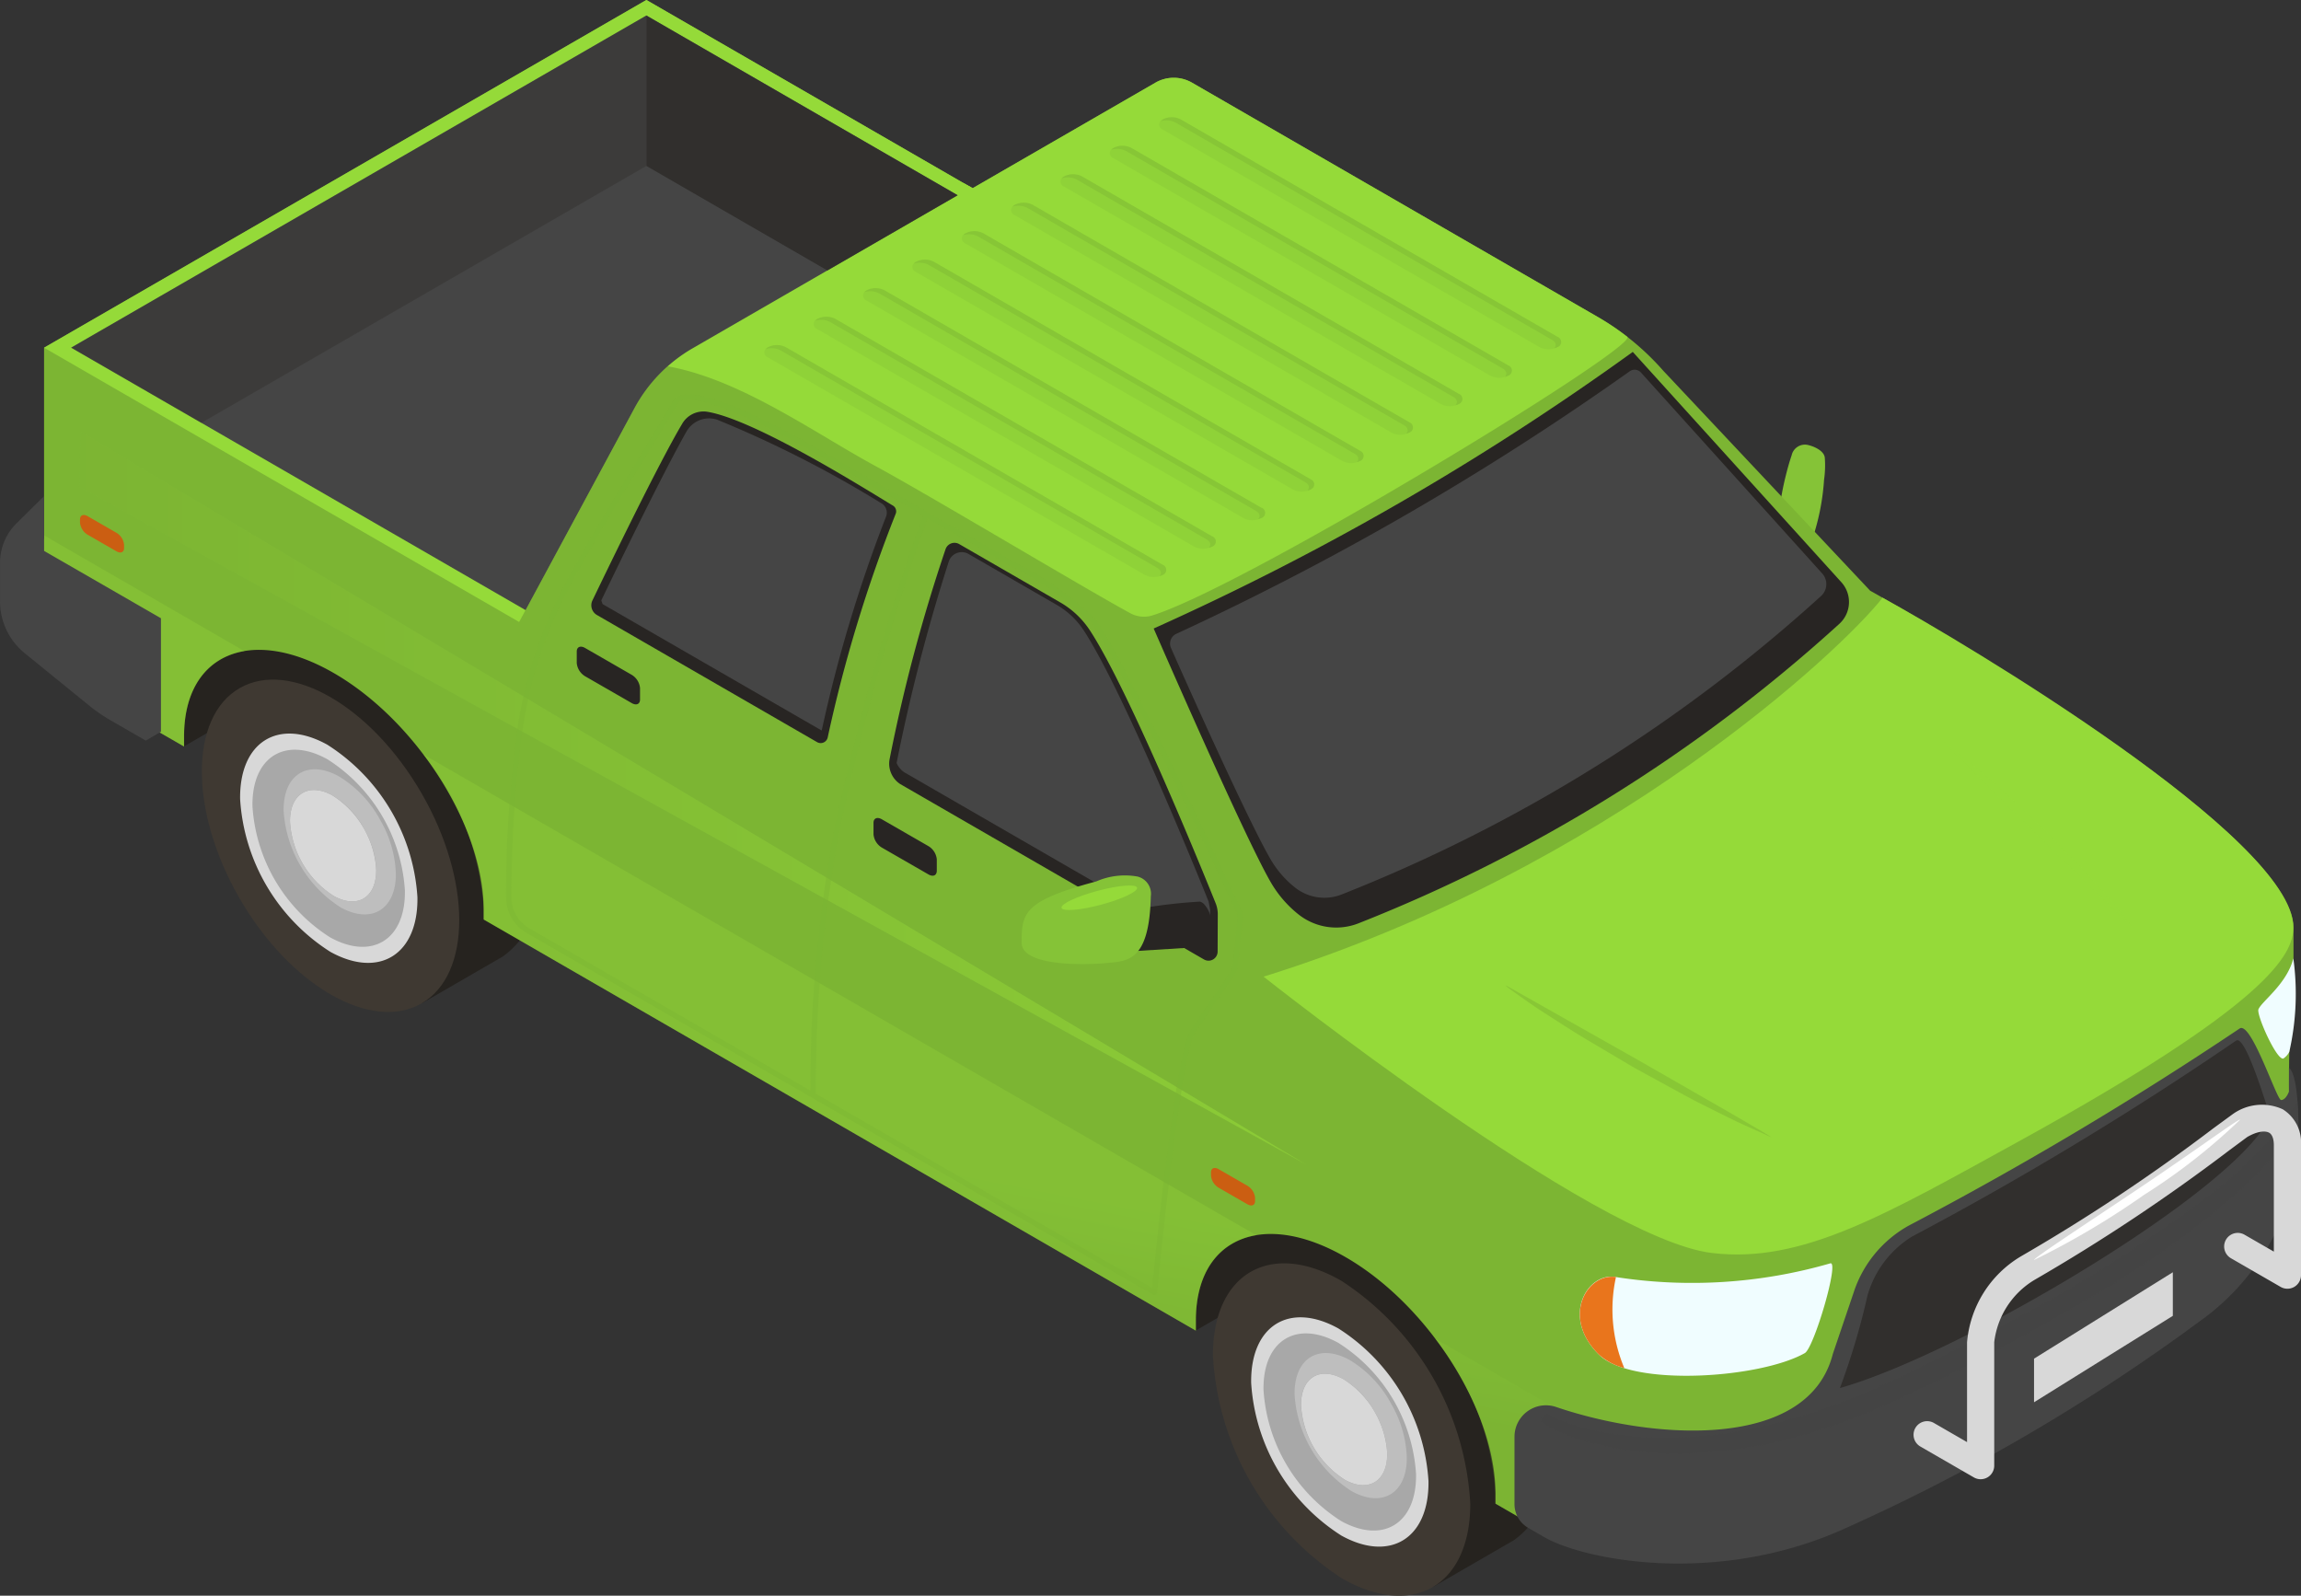 <svg xmlns="http://www.w3.org/2000/svg" id="_7" width="103.713" height="71.922" viewBox="0 0 103.713 71.922">
    <rect x="0" y="0" width="103.713" height="71.922" fill="#333333" stroke="none"/>
    <defs>
        <linearGradient id="linear-gradient" x1=".503" x2=".471" y1=".492" y2=".587" gradientUnits="objectBoundingBox">
            <stop offset="0" stop-color="#95da39"/>
            <stop offset="1" stop-color="#7cb533"/>
        </linearGradient>
        <linearGradient id="linear-gradient-2" x2="1" y1=".5" y2=".5" gradientUnits="objectBoundingBox">
            <stop offset="0" stop-color="#7cb533"/>
            <stop offset="1" stop-color="#95da39"/>
        </linearGradient>
        <style>
            .cls-1{fill:#85c337}.cls-2{fill:#26231f}.cls-3{fill:#3f3932}.cls-4{isolation:isolate}.cls-5{fill:#d8d8d8}.cls-6{fill:#a8a8a8}.cls-7{fill:#bebebe}.cls-10{fill:#95da39}.cls-13,.cls-15{fill:#282523}.cls-14{fill:#454545}.cls-15{opacity:.7}.cls-16{fill:#f0fdff}.cls-23{fill:#cb5e12}
        </style>
    </defs>
    <path id="Trazado_3132" d="M403.148 369.323a1.3 1.3 0 0 1-1.141-.343c-.416-.577.188-2.926.427-3.6a.614.614 0 0 1 .722-.476c.28.062.725.251.773.563a4.511 4.511 0 0 1-.032 1.005 10.5 10.5 0 0 1-.374 2.177c-.056.188-.152.609-.375.674z" class="cls-1" transform="translate(-321.681 -344.851)"/>
    <g id="Grupo_617" transform="translate(-321.681 -344.851)">
        <path id="Trazado_3133" d="M374.89 396.545l-2.124 3.164 2.811 5.111 10.014-5.782z" class="cls-2"/>
        <path id="Trazado_3134" d="M329.288 370.216l-2.124 3.164 2.811 5.111 10.014-5.782z" class="cls-2"/>
        <g id="Grupo_613">
            <g id="Axonometric_Cylinder">
                <path id="Trazado_3135" d="M385.783 400.489c-1.621-.935-3.087-1.014-4.139-.384l-3.632 2.1 8.278 14.163 3.632-2.1a4.1 4.1 0 0 0 1.661-3.733 12.823 12.823 0 0 0-5.8-10.046z" class="cls-2"/>
                <path id="Cylinder_face" d="M387.951 412.632c0 3.7-2.6 5.2-5.8 3.349a12.82 12.82 0 0 1-5.8-10.046c0-3.7 2.6-5.2 5.8-3.349a12.819 12.819 0 0 1 5.8 10.046z" class="cls-3"/>
            </g>
            <g id="Grupo_612" class="cls-4">
                <path id="Trazado_3136" d="M382.141 414.063a8.8 8.8 0 0 1-4.066-6.881c-.039-2.579 1.719-3.679 3.926-2.458a8.8 8.8 0 0 1 4.066 6.881c.039 2.578-1.719 3.679-3.926 2.458z" class="cls-5"/>
                <path id="Trazado_3137" d="M382.131 413.408a7.569 7.569 0 0 1-3.5-5.916c-.033-2.217 1.478-3.163 3.376-2.113a7.57 7.57 0 0 1 3.5 5.916c.033 2.217-1.479 3.163-3.376 2.113z" class="cls-6"/>
                <g id="Grupo_611">
                    <path id="Trazado_3138" d="M382.3 411.549a4.282 4.282 0 0 1-1.976-3.344c-.018-1.253.836-1.788 1.908-1.194a4.277 4.277 0 0 1 1.976 3.343c.019 1.253-.836 1.788-1.908 1.195z" class="cls-5"/>
                    <path id="Trazado_3139" d="M384.4 408.151a5.147 5.147 0 0 0-1.883-2c-1.4-.773-2.51-.076-2.485 1.556a5.571 5.571 0 0 0 2.573 4.355c1.34.742 2.419.131 2.483-1.361v-.2a5.158 5.158 0 0 0-.688-2.35zm-.2 2.353c-.049 1.145-.877 1.614-1.906 1.045a4.282 4.282 0 0 1-1.976-3.344c-.018-1.253.836-1.788 1.908-1.194a3.947 3.947 0 0 1 1.446 1.534 4.5 4.5 0 0 1 .382.9 3.389 3.389 0 0 1 .148.909c.007.046.006.101.004.146z" class="cls-7"/>
                </g>
            </g>
        </g>
        <g id="Grupo_616">
            <g id="Axonometric_Cylinder-2">
                <path id="Trazado_3140" d="M340.212 374.179c-1.621-.936-3.087-1.014-4.139-.384l-3.632 2.1 8.278 14.164 3.632-2.1a4.1 4.1 0 0 0 1.661-3.733 12.821 12.821 0 0 0-5.8-10.047z" class="cls-2"/>
                <ellipse id="Cylinder_face-2" cx="4.736" cy="8.203" class="cls-3" rx="4.736" ry="8.203" transform="rotate(-30 869.988 -423.641)"/>
            </g>
            <g id="Grupo_615" class="cls-4">
                <path id="Trazado_3141" d="M336.57 387.752a8.8 8.8 0 0 1-4.066-6.88c-.039-2.579 1.719-3.68 3.926-2.458a8.8 8.8 0 0 1 4.066 6.88c.038 2.579-1.72 3.679-3.926 2.458z" class="cls-5"/>
                <path id="Trazado_3142" d="M336.56 387.1a7.567 7.567 0 0 1-3.5-5.915c-.033-2.217 1.478-3.164 3.376-2.114a7.571 7.571 0 0 1 3.495 5.916c.038 2.213-1.474 3.16-3.371 2.113z" class="cls-6"/>
                <g id="Grupo_614">
                    <path id="Trazado_3143" d="M336.729 385.238a4.276 4.276 0 0 1-1.976-3.343c-.019-1.254.836-1.788 1.908-1.195a4.281 4.281 0 0 1 1.976 3.343c.018 1.257-.837 1.788-1.908 1.195z" class="cls-5"/>
                    <path id="Trazado_3144" d="M338.834 381.84a5.143 5.143 0 0 0-1.883-2c-1.4-.773-2.51-.077-2.486 1.555a5.577 5.577 0 0 0 2.574 4.356c1.34.741 2.418.13 2.483-1.362v-.194a5.165 5.165 0 0 0-.688-2.355zm-.2 2.353c-.05 1.145-.877 1.614-1.906 1.045a4.276 4.276 0 0 1-1.976-3.343c-.019-1.254.836-1.788 1.908-1.195a3.957 3.957 0 0 1 1.446 1.535 4.448 4.448 0 0 1 .382.9 3.416 3.416 0 0 1 .148.908c.001.057.001.102-.001.15z" class="cls-7"/>
                </g>
            </g>
        </g>
        <path id="Trazado_3145" fill="#7cb533" d="M405.975 371.476l-9.323-9.912a11.719 11.719 0 0 0-2.96-2.43l-18.284-10.557a1.65 1.65 0 0 0-1.648 0l-8.245 4.76-14.7-8.486-27.148 15.673v8.6c-.248.255-.589.475-.634.834a6.356 6.356 0 0 0 0 .756v1.255a2.916 2.916 0 0 0 1.12 2.3l4.242 3.318 1.581.912v-.458c0-3.729 3.023-5.007 6.752-2.853s6.753 6.921 6.753 10.651v.457l32.1 18.531v-.458c0-3.729 3.024-5.007 6.753-2.854s6.753 6.922 6.753 10.651v.458l2.212 1.277c1.742 1.006 7.719 2.246 13.556-.4a85.955 85.955 0 0 0 15.921-9.291 10.484 10.484 0 0 0 4.28-8.4l-.034-.341a12.48 12.48 0 0 1-.167-1.413c-.012-2.429.082-3.961.145-4.713.035-.414.056-.829.056-1.245v-1.437c-.005-4.579-19.081-15.185-19.081-15.185z"/>
        <path id="Trazado_3146" fill="url(#linear-gradient)" d="M332.7 374.2c-1.648.28-2.719 1.621-2.719 3.836v.458l-1.581-.912-4.242-3.318a2.916 2.916 0 0 1-1.12-2.3v-1.255a6.356 6.356 0 0 1 0-.756c.045-.359.386-.579.634-.834v-.135zm8.066 4.657a12.332 12.332 0 0 1 2.72 6.977v.457l32.1 18.531v-.458c0-2.215 1.072-3.556 2.72-3.837zm45.6 26.328a12.33 12.33 0 0 1 2.72 6.976v.458l2.212 1.277c1.491.861 6.085 1.885 11.037.508z" opacity="0.3"/>
        <path id="Trazado_3147" d="M393.692 359.134l-18.284-10.557a1.65 1.65 0 0 0-1.648 0l-8.231 4.752-.426-.229a91.149 91.149 0 0 0-13.449 8.24c3.323.548 6.694 3 9.478 4.512 2.425 1.313 9.352 5.471 11.483 6.631a1.276 1.276 0 0 0 .985.113c4.138-1.263 21.984-12.131 21.426-12.565a11.643 11.643 0 0 0-1.334-.897z" class="cls-10"/>
        <path id="Trazado_3148" fill="url(#linear-gradient-2)" d="M380.563 397.345l-55.255-33.051-.061 2.5z" opacity="0.6"/>
        <path id="Trazado_3149" d="M377.609 385.811c-.538-1.152-5.285-11.3-6.505-13a14.191 14.191 0 0 0-3.7-2.627l-.137-.08c-1.412-.826-2.791-1.605-3.427-1.962-1.017-.612-3.679-2.141-5.594-3.242-1.3-.745-5.585-3.09-6.229-1.973-.347.6-.824 1.38-1.377 2.283-1.08 1.763-2.425 3.957-3.506 5.987a19.946 19.946 0 0 0-2.171 6.775 54.367 54.367 0 0 0-.471 7.349 1.845 1.845 0 0 0 .919 1.577l13.25 7.65 14.993 8.656a.115.115 0 0 0 .06.016.113.113 0 0 0 .056-.014.121.121 0 0 0 .066-.1c.008-.085.8-8.419 1.516-11.2a2.131 2.131 0 0 1 .311-.682l1.6-2.321a1.389 1.389 0 0 0 .232-.633l.2-1.962a.945.945 0 0 0-.086-.497zm-32.074.879a1.6 1.6 0 0 1-.8-1.367 53.979 53.979 0 0 1 .469-7.316 19.715 19.715 0 0 1 2.144-6.692c1.078-2.023 2.42-4.213 3.5-5.974.554-.9 1.032-1.685 1.38-2.289.393-.679 3.331.592 5.9 2.064 1.689.969 3.953 2.271 5.147 2.963a112.717 112.717 0 0 0-3.991 14.143 63.8 63.8 0 0 0-1.076 11.784zm31.716 1.56a1.113 1.113 0 0 1-.191.52l-1.6 2.321a2.4 2.4 0 0 0-.346.76c-.663 2.565-1.382 9.787-1.5 11.051l-14.829-8.562-.332-.192a63.248 63.248 0 0 1 1.069-11.88 112.129 112.129 0 0 1 3.96-14.044c.45.251 2.038 1.142 3.665 2.094l.137.081a14.2 14.2 0 0 1 3.623 2.559c1.2 1.674 5.944 11.806 6.481 12.957a.7.7 0 0 1 .061.374z" style="mix-blend-mode:multiply;isolation:isolate" fill="#7cb533" opacity="0.4"/>
        <path id="Trazado_3150" d="M365.454 353.3l-14.638-8.451-27.148 15.673 21.412 12.363 5.2-9.639a6.9 6.9 0 0 1 2.623-2.7z" class="cls-10"/>
        <path id="Trazado_3151" d="M373.681 373.179a122.482 122.482 0 0 0 21.594-12.467l9.4 10.379a1.329 1.329 0 0 1-.075 1.864 70.833 70.833 0 0 1-21.7 13.517 2.739 2.739 0 0 1-2.691-.406 5.123 5.123 0 0 1-1.243-1.437c-1.202-2.056-5.285-11.45-5.285-11.45z" class="cls-13"/>
        <path id="Trazado_3152" d="M381.376 385.315a2.128 2.128 0 0 1-1.321-.459 4.517 4.517 0 0 1-1.1-1.266c-.938-1.605-3.442-7.152-4.493-9.532a.486.486 0 0 1 .246-.643 128.229 128.229 0 0 0 20.428-11.829.384.384 0 0 1 .508.056l8.167 9.054a.719.719 0 0 1-.037 1.007 70.768 70.768 0 0 1-21.632 13.468 2.108 2.108 0 0 1-.766.144z" class="cls-14"/>
        <path id="Trazado_3153" d="M369.465 372l-4.541-2.621a.426.426 0 0 0-.622.219 74.479 74.479 0 0 0-2.53 9.5 1.1 1.1 0 0 0 .482 1.091l13.693 7.906a.41.41 0 0 0 .616-.354l.007-1.68a1.331 1.331 0 0 0-.1-.51c-.606-1.505-3.9-9.594-5.667-12.292a3.966 3.966 0 0 0-1.338-1.259z" class="cls-13"/>
        <path id="Trazado_3154" d="M376.226 386.384v-.535l-.069-.362c-.634-1.574-3.895-9.582-5.634-12.23a3.615 3.615 0 0 0-1.22-1.147l-3.963-2.288a.614.614 0 0 0-.893.333 82.011 82.011 0 0 0-2.353 9.084.94.94 0 0 0 .364.432l12.78 7.378a1.339 1.339 0 0 1 .988-.665z" class="cls-14"/>
        <path id="Trazado_3155" d="M358.509 378.3l-9.917-5.726a.506.506 0 0 1-.209-.659c.693-1.442 2.989-6.189 4.045-7.962a1.11 1.11 0 0 1 1.131-.543c2.174.356 7.218 3.54 8.368 4.229a.3.3 0 0 1 .126.369 63.952 63.952 0 0 0-3.063 10.073.324.324 0 0 1-.481.219z" class="cls-13"/>
        <path id="Trazado_3156" d="M348.842 372.079l-.059-.167c.674-1.4 2.732-5.652 3.834-7.6a1.171 1.171 0 0 1 1.38-.548 50.531 50.531 0 0 1 7.411 3.771.488.488 0 0 1 .21.6 64.187 64.187 0 0 0-2.9 9.643z" class="cls-14"/>
    </g>
    <path id="Trazado_3157" d="M406.534 371.792c-1.8 2.312-12.3 12.219-27.9 17.079 0 0 14.9 11.811 20.2 12.454 4.038.49 7.764-1.687 13.769-4.991 11.342-6.241 12.444-8.458 12.444-9.678.004-4.025-14.886-12.88-18.513-14.864z" class="cls-10" transform="translate(-321.681 -344.851)"/>
    <path id="Trazado_3158" d="M424.85 394.051s-.127.376-.353.381c-.2 0-1.351-3.574-1.869-3.223a162.842 162.842 0 0 1-14.922 8.887 5.34 5.34 0 0 0-2.422 2.854l-.993 2.93c-1.109 4.33-8.016 3.9-12.46 2.391a1.418 1.418 0 0 0-1.887 1.338v3.039a1.228 1.228 0 0 0 .614 1.064l.736.425c1.742 1.006 7.719 2.246 13.556-.4a85.955 85.955 0 0 0 15.921-9.291 10.811 10.811 0 0 0 4.459-7.083c.052-.434.186-3.944-.379-4.387z" class="cls-14" transform="translate(-321.681 -344.851)"/>
    <path id="Trazado_3159" d="M424 395.155c-.295-.906-1.141-3.668-1.531-3.4a150.786 150.786 0 0 1-14.616 8.836 4.61 4.61 0 0 0-2 2.659 31.707 31.707 0 0 1-1.24 4.162c5.531-1.563 18.048-9.012 19.387-12.257z" class="cls-15" transform="translate(-321.681 -344.851)"/>
    <path id="Trazado_3160" d="M394.482 402.406c-1.27-.2-2.466 1.82-.714 3.518 1.5 1.454 7.269 1.048 9.263-.087.411-.234 1.578-4.188 1.143-4.043a22.446 22.446 0 0 1-9.692.612z" class="cls-16" transform="translate(-321.681 -344.851)"/>
    <path id="Trazado_3161" fill="#e9751c" d="M394.518 402.41c-1.306-.2-2.5 1.816-.75 3.514a2.827 2.827 0 0 0 1.125.589 6.8 6.8 0 0 1-.375-4.103z" transform="translate(-321.681 -344.851)"/>
    <path id="Trazado_3162" d="M424.6 392.561a.8.8 0 0 0 .266-.3 11.818 11.818 0 0 0 .184-4.212c-.3 1.162-1.424 1.929-1.574 2.294-.1.243.824 2.318 1.124 2.218z" class="cls-16" transform="translate(-321.681 -344.851)"/>
    <path id="Trazado_3163" fill="#454545" d="M425.232 394.436c-.1.186-.231.395-.376.635a14.288 14.288 0 0 1-1.2 1.5 23.416 23.416 0 0 1-1.834 1.717 65.3 65.3 0 0 1-11.585 7.16c-1.1.555-2.23 1.151-3.325 1.651a30.872 30.872 0 0 1-3.3 1.338 28.268 28.268 0 0 1-3.206.851 19.38 19.38 0 0 1-2.943.346 16.275 16.275 0 0 1-2.5-.083 12.657 12.657 0 0 1-1.892-.35 7.515 7.515 0 0 1-1.55-.579.243.243 0 0 0-.248.418 8.092 8.092 0 0 0 1.639.7 13.1 13.1 0 0 0 1.964.454 14.15 14.15 0 0 0 2.6.175 20.046 20.046 0 0 0 3.069-.283 24.027 24.027 0 0 0 3.331-.828 31.842 31.842 0 0 0 3.4-1.349c1.144-.518 2.241-1.067 3.361-1.651 2.228-1.156 4.423-2.371 6.426-3.618a41.045 41.045 0 0 0 5.218-3.806 19.965 19.965 0 0 0 1.836-1.841 14.951 14.951 0 0 0 1.149-1.558c.006-.335-.008-.677-.034-.999z" transform="translate(-321.681 -344.851)" style="mix-blend-mode:screen;isolation:isolate" opacity="0.5"/>
    <path id="Trazado_3164" d="M323.669 369.682v-2.471l-1.241 1.225a2.508 2.508 0 0 0-.746 1.784v1.734a3.013 3.013 0 0 0 1.112 2.337l2.91 2.365a7.222 7.222 0 0 0 .946.652l1.6.923.686-.4v-5.114z" class="cls-14" transform="translate(-321.681 -344.851)"/>
    <path id="Trazado_3165" d="M350.279 363.248a6.9 6.9 0 0 1 2.623-2.7l11.942-6.9-14.029-8.1-25.927 14.971 20.482 11.831z" class="cls-14" transform="translate(-321.681 -344.851)"/>
    <path id="Trazado_3166" fill="#282523" d="M330.755 363.912l20.06-11.582v-6.776l-25.928 14.97z" opacity="0.3" transform="translate(-321.681 -344.851)"/>
    <path id="Trazado_3167" d="M358.976 357.042l5.868-3.388-14.028-8.1v6.776z" class="cls-15" transform="translate(-321.681 -344.851)"/>
    <path id="Trazado_3168" fill="#95da39" d="M417.465 386.208c-.213-.248-.494-.625-.872-1.036s-.8-.908-1.291-1.4l-1.53-1.559-1.591-1.5c-.505-.48-1.014-.89-1.431-1.261s-.8-.642-1.054-.85l-.4-.318c-.027.028 2.091 2.115 4.21 4.2l4.263 4.147c.023-.031-.096-.171-.304-.423z" transform="translate(-321.681 -344.851)" style="mix-blend-mode:screen;isolation:isolate" opacity="0.6"/>
    <path id="Trazado_3169" fill="#7cb533" d="M389.561 389.267c-.019.033.158.157.468.373s.745.54 1.291.884 1.172.767 1.866 1.177l2.175 1.287 2.218 1.212c.706.39 1.391.708 1.965 1s1.078.5 1.419.658l.542.245c.019-.034-2.967-1.744-5.953-3.453z" opacity="0.5" transform="translate(-321.681 -344.851)"/>
    <g id="Grupo_618" transform="translate(-321.681 -344.851)">
        <path id="Trazado_3170" d="M375.771 385.488a23.634 23.634 0 0 0-2.732.319l-.5 1.93 3.089-.193a1 1 0 0 0 .656-1 1.311 1.311 0 0 0-.345-.955.466.466 0 0 0-.168-.101z" class="cls-13"/>
        <path id="Trazado_3171" d="M371.575 388.255c.927-.091 1.907-.055 1.977-3.006a.8.8 0 0 0-.6-.89 3.217 3.217 0 0 0-1.857.219c-3.26.871-3.371 1.413-3.365 2.772.009 1.05 2.793 1.009 3.845.905z" class="cls-1"/>
    </g>
    <path id="Trazado_3172" d="M372.933 384.859c.046.172-.679.516-1.619.768s-1.74.317-1.786.145.679-.516 1.619-.768 1.74-.317 1.786-.145z" transform="translate(-321.681 -344.851)" style="mix-blend-mode:screen;isolation:isolate" fill="#95da39"/>
    <path id="Trazado_3173" d="M363.529 384.263l-2.1-1.209a.78.78 0 0 1-.376-.594v-.522c0-.208.168-.279.376-.159l2.1 1.209a.78.78 0 0 1 .376.594v.522c-.005.208-.168.279-.376.159z" class="cls-13" transform="translate(-321.681 -344.851)"/>
    <path id="Trazado_3174" d="M350.153 376.54l-2.1-1.209a.78.78 0 0 1-.376-.594v-.521c0-.208.168-.28.376-.159l2.1 1.209a.78.78 0 0 1 .376.594v.521c0 .208-.168.279-.376.159z" class="cls-13" transform="translate(-321.681 -344.851)"/>
    <path id="Trazado_3175" d="M377.907 399.131l-1.3-.749a.711.711 0 0 1-.343-.541v-.149c0-.189.154-.254.343-.145l1.3.749a.713.713 0 0 1 .343.541v.149c0 .189-.15.254-.343.145z" class="cls-23" transform="translate(-321.681 -344.851)"/>
    <path id="Trazado_3176" d="M326.93 369.7l-1.3-.749a.713.713 0 0 1-.343-.541v-.149c0-.189.154-.254.343-.145l1.3.749a.711.711 0 0 1 .343.541v.148c0 .19-.154.255-.343.146z" class="cls-23" transform="translate(-321.681 -344.851)"/>
    <g id="Grupo_619" fill="#7cb533" transform="translate(-321.681 -344.851)">
        <path id="Trazado_3177" d="M391.877 360.5a.888.888 0 0 1-.8 0l-16.983-9.805a.245.245 0 0 1 0-.464.888.888 0 0 1 .8 0l16.983 9.8a.245.245 0 0 1 0 .469zm-2.224.82l-16.983-9.8a.888.888 0 0 0-.8 0 .245.245 0 0 0 0 .464l16.983 9.8a.888.888 0 0 0 .8 0 .245.245 0 0 0 0-.467zm-2.225 1.284l-16.982-9.804a.888.888 0 0 0-.8 0 .245.245 0 0 0 0 .464l16.983 9.8a.886.886 0 0 0 .8 0 .245.245 0 0 0-.001-.464zm-2.224 1.285l-16.982-9.8a.881.881 0 0 0-.8 0 .244.244 0 0 0 0 .463l16.982 9.8a.888.888 0 0 0 .8 0 .244.244 0 0 0-.004-.466zm-2.224 1.284L366 355.365a.888.888 0 0 0-.8 0 .245.245 0 0 0 0 .463l16.983 9.8a.888.888 0 0 0 .8 0 .244.244 0 0 0-.003-.458zm-2.224 1.284l-16.983-9.805a.888.888 0 0 0-.8 0 .245.245 0 0 0 0 .463l16.983 9.8a.881.881 0 0 0 .8 0 .245.245 0 0 0 0-.461zm-2.224 1.284l-16.983-9.8a.887.887 0 0 0-.8 0 .245.245 0 0 0 0 .464l16.983 9.8a.888.888 0 0 0 .8 0 .245.245 0 0 0 0-.467zm-2.225 1.284l-16.982-9.8a.887.887 0 0 0-.8 0 .245.245 0 0 0 0 .464l16.982 9.8a.887.887 0 0 0 .8 0 .245.245 0 0 0 0-.467zm-2.224 1.284L357.1 360.5a.885.885 0 0 0-.8 0 .245.245 0 0 0 0 .464l16.982 9.8a.887.887 0 0 0 .8 0 .245.245 0 0 0 .001-.458z" opacity="0.2"/>
        <path id="Trazado_3178" d="M378.532 368.2a.7.7 0 0 1-.146.055c.11-.123.083-.276-.1-.38l-16.982-9.805a.89.89 0 0 0-.658-.055.364.364 0 0 1 .1-.084.887.887 0 0 1 .8 0l16.983 9.8a.245.245 0 0 1 .003.469zm2.224-1.748l-16.983-9.805a.888.888 0 0 0-.8 0 .365.365 0 0 0-.1.084.89.89 0 0 1 .658.055l16.982 9.8c.179.1.207.257.1.38a.661.661 0 0 0 .145-.056.245.245 0 0 0-.002-.456zm-6.673 3.852L357.1 360.5a.885.885 0 0 0-.8 0 .408.408 0 0 0-.1.084.89.89 0 0 1 .658.056l16.983 9.805c.179.1.206.256.1.38a.714.714 0 0 0 .145-.056.245.245 0 0 0-.003-.463zm8.9-5.136L366 355.365a.888.888 0 0 0-.8 0 .379.379 0 0 0-.1.083.9.9 0 0 1 .658.056l16.983 9.8c.179.1.206.257.1.38a.661.661 0 0 0 .145-.056.244.244 0 0 0-.006-.458zm-6.673 3.852l-16.982-9.8a.887.887 0 0 0-.8 0 .387.387 0 0 0-.1.084.89.89 0 0 1 .658.055l16.983 9.806c.179.1.206.256.1.379a.659.659 0 0 0 .145-.055.245.245 0 0 0-.007-.467zm15.57-8.989l-16.983-9.8a.888.888 0 0 0-.8 0 .381.381 0 0 0-.1.084.889.889 0 0 1 .658.055l16.983 9.8c.179.1.206.257.1.38a.716.716 0 0 0 .145-.055.245.245 0 0 0-.006-.462zm-6.673 3.853l-16.982-9.806a.888.888 0 0 0-.8 0 .409.409 0 0 0-.1.084.9.9 0 0 1 .658.056l16.983 9.8c.179.1.206.256.1.38a.716.716 0 0 0 .145-.056.244.244 0 0 0-.011-.456zm4.449-2.569l-16.983-9.8a.888.888 0 0 0-.8 0 .364.364 0 0 0-.1.084.89.89 0 0 1 .658.055l16.982 9.806c.179.1.206.256.1.379a.66.66 0 0 0 .145-.055.245.245 0 0 0-.005-.467zm-2.225 1.284l-16.985-9.799a.888.888 0 0 0-.8 0 .384.384 0 0 0-.1.084.887.887 0 0 1 .657.056l16.983 9.8c.179.1.206.256.1.38a.694.694 0 0 0 .145-.056.245.245 0 0 0-.003-.464z" opacity="0.4"/>
    </g>
    <path id="Trazado_3179" d="M419.617 402.194l-6.256 3.895v1.965l6.256-3.895z" class="cls-5" transform="translate(-321.681 -344.851)"/>
    <g id="Grupo_620" transform="translate(-321.681 -344.851)">
        <path id="Trazado_3180" d="M424.572 394.849a2.256 2.256 0 0 0-2.269.229l-.865.633a83.127 83.127 0 0 1-8.672 5.769 5 5 0 0 0-2.424 3.87v4.5l-1.493-.862a.612.612 0 0 0-.612 1.061l2.412 1.392a.612.612 0 0 0 .612 0 .612.612 0 0 0 .306-.53v-5.561a3.784 3.784 0 0 1 1.813-2.81 84.134 84.134 0 0 0 8.78-5.841l.81-.6c.488-.282.83-.284.99-.193.182.106.21.394.21.558v4.8l-1.324-.763a.612.612 0 0 0-.612 1.06l2.242 1.294a.612.612 0 0 0 .918-.53v-5.856a1.766 1.766 0 0 0-.822-1.62z" class="cls-5"/>
        <path id="Trazado_3181" fill="#fff" d="M413.362 401.642a36.532 36.532 0 0 0 4.952-2.932 27.1 27.1 0 0 0 4.336-3.392c-.04-.07-2 1.382-4.578 3.108s-4.75 3.146-4.71 3.216z"/>
    </g>
</svg>
